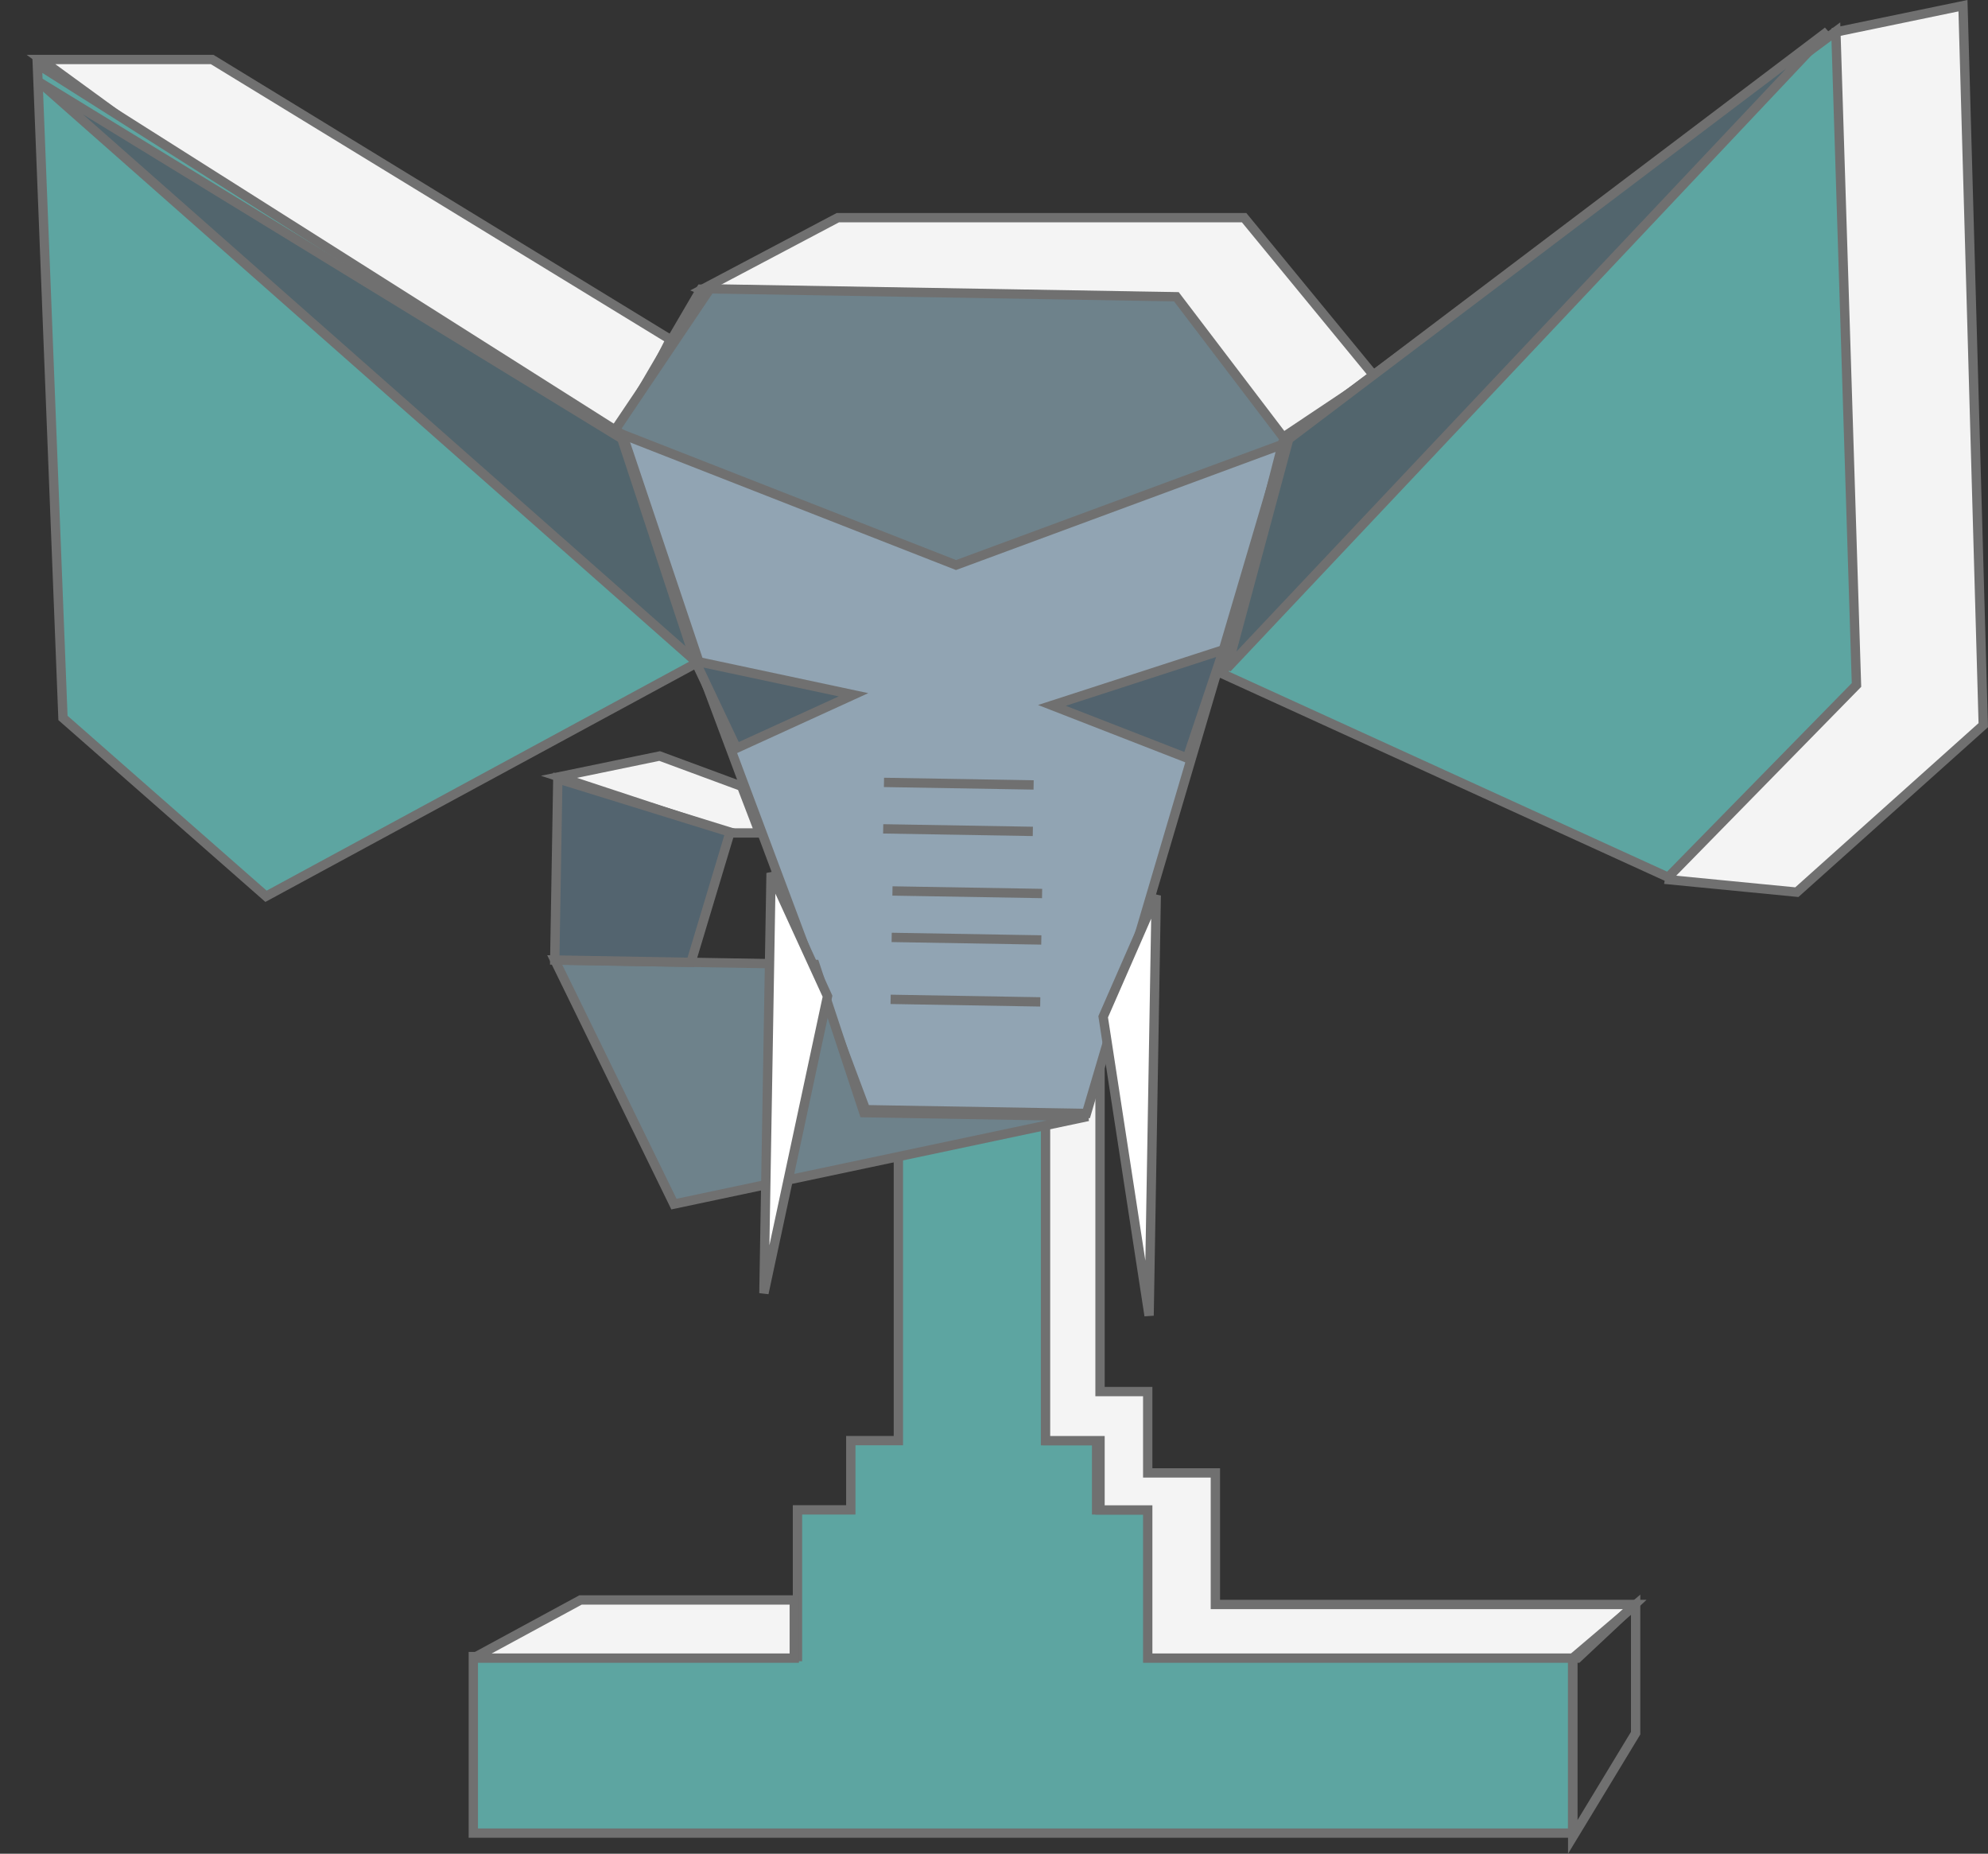 <svg xmlns="http://www.w3.org/2000/svg" width="213.078" height="198.645" viewBox="0 0 213.078 198.645">
  <rect x="0" y="0" width="213.078" height="198.645" fill="#333333" stroke="none"/>
  <defs>
    <style>
      .cls-1 {
        fill: #5da5a1;
      }

      .cls-1, .cls-10, .cls-2, .cls-3, .cls-4, .cls-5, .cls-6, .cls-7, .cls-8, .cls-9 {
        stroke: #707070;
      }

      .cls-2 {
        fill: #f4f4f4;
      }

      .cls-3 {
        fill: none;
      }

      .cls-4 {
        fill: #91a4b3;
      }

      .cls-5 {
        fill: #6e828b;
      }

      .cls-6 {
        fill: #53646f;
      }

      .cls-7 {
        fill: #52656d;
      }

      .cls-8 {
        fill: #52636d;
      }

      .cls-9 {
        fill: #52636e;
      }

      .cls-10 {
        fill: #fff;
      }
    </style>
  </defs>
  <g id="Group_94" data-name="Group 94" transform="translate(-780.001 -526.464)">
    <g id="Group_89" data-name="Group 89" transform="translate(830.733 638.649)">
      <path id="Path_75" data-name="Path 75" class="cls-1" d="M316.5-396.2v42.193h-5.1v7.42h-5.715v15.719H270.942v18.916H388.775v-18.916H344.439v-15.719h-6.693v-7.42H332.5V-396.2Z" transform="translate(-270.942 396.201)"/>
      <path id="Path_76" data-name="Path 76" class="cls-2" d="M374.647-396.2h5.84v36.932H385.6v8.718h7.251v14.1H437.8l-6.135,5.75H385.6v-15.878h-5.114v-7.428h-5.84Z" transform="translate(-313.316 396.201)"/>
      <path id="Path_77" data-name="Path 77" class="cls-3" d="M466.5-293.081l6.746-5.727v13.769l-6.746,11.13Z" transform="translate(-348.667 358.58)"/>
      <path id="Path_78" data-name="Path 78" class="cls-2" d="M274.943-293.4l11.49-6.23h22.911v6.23Z" transform="translate(-274.943 358.897)"/>
    </g>
    <path id="Path_90" data-name="Path 90" class="cls-2" d="M-1196.371,4047.239h18.346l49.117,30.011-7.067,13.97Z" transform="translate(1980.761 -3514.401)"/>
    <path id="Path_91" data-name="Path 91" class="cls-2" d="M-1076.462,4083.7l14.64-7.737h43.545l13.973,17-18.652,12.451Z" transform="translate(1931.625 -3526.174)"/>
    <path id="Path_92" data-name="Path 92" class="cls-2" d="M-882.808,4040.3l13.643-2.826s2.175,77.1,2.175,77.1l-19.981,17.894-13.633-1.329Z" transform="translate(1859.562 -3510.4)"/>
    <path id="Path_94" data-name="Path 94" class="cls-2" d="M-1102.3,4175.931l10.788-2.228,8.792,3.25,1.914,4.993h-3.271Z" transform="translate(1942.214 -3566.224)"/>
    <g id="Group_36" data-name="Group 36" transform="matrix(1, 0.017, -0.017, 1, 780.708, 526.499)">
      <path id="Path_50" data-name="Path 50" class="cls-4" d="M9.038,0H59.157l12.5,16.072L51.841,87.6H28.17L0,16.072Z" transform="translate(65.895 29.68)"/>
      <path id="Path_51" data-name="Path 51" class="cls-5" d="M0,15.423l36.867,13.72,35.276-13.72L59.987,0H10Z" transform="translate(65.895 29.625)"/>
      <path id="Path_52" data-name="Path 52" class="cls-1" d="M5.947,45.048,64.458,0l3.4,69.976-19.83,20.94L0,69.976Z" transform="translate(131.607)"/>
      <path id="Path_53" data-name="Path 53" class="cls-1" d="M62.384,45.048,3.425,0,0,69.976l19.982,20.94,48.394-20.94Z" transform="matrix(0.995, -0.105, 0.105, 0.995, 0, 7.147)"/>
      <path id="Path_54" data-name="Path 54" class="cls-5" d="M27.884,0H0L13.215,25.932,57.421,15.79H33.4Z" transform="translate(60.483 101.812)"/>
      <path id="Path_55" data-name="Path 55" class="cls-6" d="M0,19.421V0L18.557,5.4,14.6,19.421Z" transform="translate(60.483 82.391)"/>
      <path id="Path_56" data-name="Path 56" class="cls-7" d="M0,0,71.283,60.782,63.008,37.09Z" transform="translate(3.71 8.744)"/>
      <path id="Path_57" data-name="Path 57" class="cls-7" d="M63.2,0,0,69.326,6.185,44.667Z" transform="translate(131.997)"/>
      <line id="Line_25" data-name="Line 25" class="cls-3" x2="16.038" transform="translate(95.437 82.185)"/>
      <line id="Line_26" data-name="Line 26" class="cls-3" x2="16.038" transform="translate(95.437 87.162)"/>
      <line id="Line_27" data-name="Line 27" class="cls-3" x2="16.038" transform="translate(96.543 93.799)"/>
      <line id="Line_28" data-name="Line 28" class="cls-3" x2="16.038" transform="translate(96.543 98.776)"/>
      <line id="Line_29" data-name="Line 29" class="cls-3" x2="16.038" transform="translate(96.543 105.413)"/>
      <path id="Path_58" data-name="Path 58" class="cls-8" d="M0,0,17.019,3.326,4.581,9.263Z" transform="translate(74.993 69.526)"/>
      <path id="Path_59" data-name="Path 59" class="cls-9" d="M18.913,0,0,4l13.822,7.136Z" transform="translate(112.805 69.659) rotate(-7)"/>
      <path id="Path_60" data-name="Path 60" class="cls-10" d="M0,0V45.027L6.273,13.092Z" transform="translate(83.503 92.101)"/>
      <path id="Path_61" data-name="Path 61" class="cls-10" d="M5.465,0V45.027L0,13.092Z" transform="translate(119.35 93.799)"/>
    </g>
  </g>
</svg>
